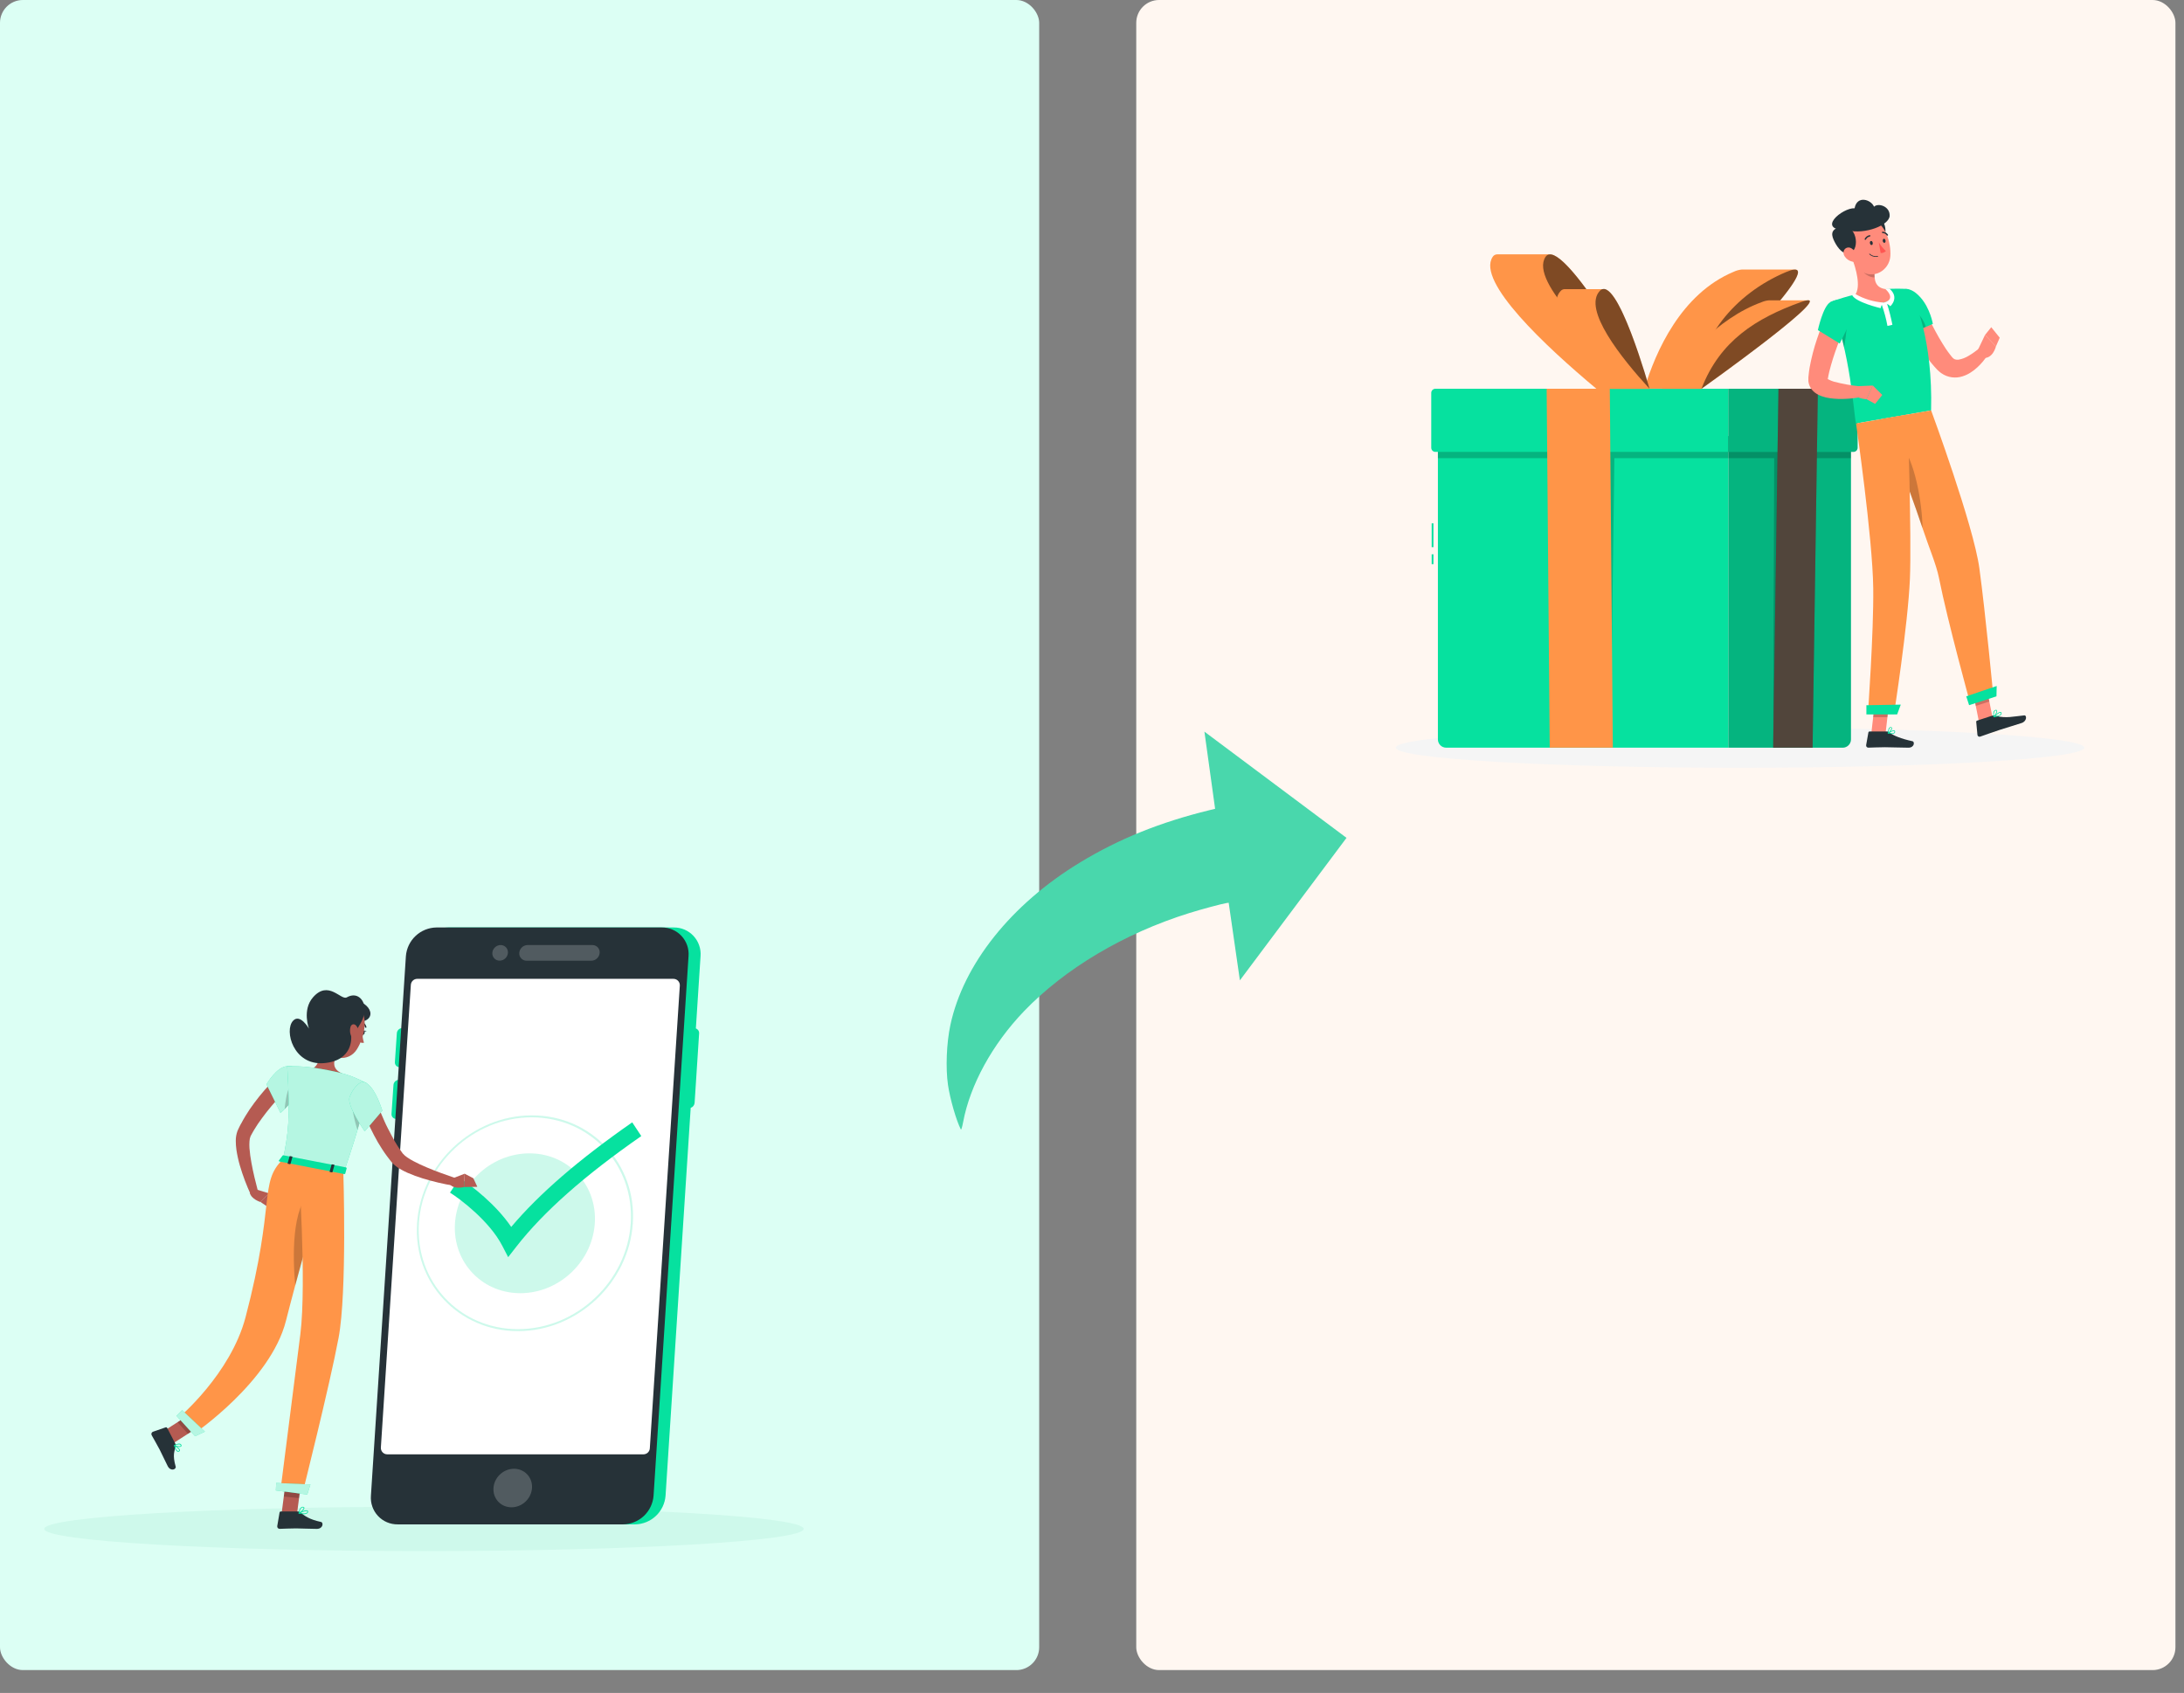 <svg width="765" height="593" viewBox="0 0 765 593" fill="none" xmlns="http://www.w3.org/2000/svg">
<rect x="0" y="0" width="765" height="593" fill="#808080" stroke="none"/>
<rect width="364" height="585" rx="8" fill="#DCFFF4"/>
<path d="M148.5 543.306C221.959 543.306 281.509 539.829 281.509 535.541C281.509 531.252 221.959 527.775 148.5 527.775C75.041 527.775 15.492 531.252 15.492 535.541C15.492 539.829 75.041 543.306 148.5 543.306Z" fill="#CEF9EB"/>
<path d="M235.999 324.877H157.048C154.34 324.921 151.746 325.974 149.772 327.828C147.798 329.683 146.586 332.206 146.373 334.906L134.094 523.94C133.994 525.227 134.163 526.521 134.59 527.74C135.017 528.958 135.694 530.074 136.576 531.017C137.458 531.959 138.526 532.708 139.714 533.215C140.901 533.723 142.181 533.977 143.472 533.963H222.451C225.158 533.92 227.752 532.869 229.726 531.016C231.7 529.162 232.912 526.64 233.125 523.94L241.933 388.071C242.307 387.941 242.636 387.705 242.879 387.392C243.123 387.079 243.271 386.703 243.305 386.308L244.883 361.996C244.911 361.619 244.814 361.242 244.609 360.924C244.403 360.606 244.1 360.363 243.744 360.233L245.384 334.906C245.484 333.618 245.315 332.323 244.887 331.104C244.459 329.885 243.783 328.768 242.9 327.825C242.017 326.882 240.948 326.132 239.76 325.625C238.572 325.117 237.291 324.862 235.999 324.877Z" fill="#06E19F"/>
<path d="M139.98 373.823H141.53C142.01 373.814 142.469 373.628 142.819 373.299C143.169 372.971 143.385 372.524 143.424 372.046L144.11 361.893C144.127 361.665 144.096 361.435 144.02 361.219C143.944 361.003 143.823 360.806 143.667 360.639C143.51 360.471 143.32 360.339 143.11 360.249C142.899 360.159 142.672 360.114 142.443 360.117H140.899C140.419 360.124 139.959 360.31 139.608 360.638C139.258 360.967 139.043 361.415 139.006 361.893L138.32 372.046C138.303 372.274 138.333 372.503 138.409 372.718C138.485 372.934 138.604 373.131 138.76 373.298C138.916 373.465 139.105 373.598 139.315 373.688C139.525 373.779 139.751 373.824 139.98 373.823Z" fill="#06E19F"/>
<path d="M138.807 391.947H140.35C140.832 391.938 141.293 391.751 141.644 391.422C141.995 391.092 142.212 390.644 142.251 390.164L142.937 380.018C142.954 379.789 142.923 379.56 142.847 379.344C142.771 379.128 142.65 378.93 142.494 378.763C142.337 378.596 142.147 378.463 141.936 378.373C141.726 378.283 141.499 378.238 141.27 378.241H139.726C139.245 378.248 138.784 378.434 138.433 378.762C138.081 379.091 137.865 379.538 137.826 380.018L137.14 390.164C137.121 390.393 137.15 390.623 137.225 390.841C137.301 391.058 137.421 391.257 137.578 391.425C137.735 391.593 137.925 391.726 138.137 391.816C138.349 391.906 138.577 391.951 138.807 391.947Z" fill="#06E19F"/>
<path d="M218.252 533.963H139.301C138.01 533.977 136.73 533.723 135.543 533.215C134.356 532.708 133.287 531.959 132.405 531.017C131.523 530.074 130.847 528.958 130.419 527.74C129.992 526.521 129.823 525.227 129.923 523.94L142.175 334.906C142.39 332.206 143.603 329.682 145.578 327.827C147.552 325.973 150.147 324.921 152.856 324.877H231.801C233.092 324.863 234.372 325.119 235.559 325.627C236.747 326.135 237.815 326.884 238.697 327.827C239.579 328.771 240.255 329.887 240.682 331.106C241.11 332.324 241.279 333.619 241.179 334.906L228.927 523.94C228.714 526.639 227.502 529.162 225.528 531.016C223.554 532.869 220.96 533.92 218.252 533.963Z" fill="#263238"/>
<path opacity="0.2" d="M184.143 525.925C186.909 523.247 187.117 518.976 184.608 516.385C182.1 513.793 177.824 513.863 175.058 516.54C172.293 519.218 172.084 523.489 174.593 526.08C177.102 528.672 181.377 528.602 184.143 525.925Z" fill="white"/>
<path d="M225.387 509.425H135.637C135.332 509.424 135.03 509.361 134.749 509.24C134.469 509.118 134.216 508.94 134.007 508.717C133.799 508.494 133.638 508.23 133.534 507.943C133.431 507.655 133.388 507.349 133.408 507.044L143.911 344.929C143.957 344.369 144.212 343.847 144.625 343.465C145.037 343.084 145.578 342.872 146.14 342.871H235.896C236.202 342.871 236.504 342.934 236.785 343.056C237.065 343.177 237.317 343.355 237.526 343.578C237.735 343.801 237.896 344.065 237.999 344.353C238.103 344.64 238.146 344.946 238.126 345.251L227.616 507.332C227.58 507.899 227.329 508.43 226.915 508.819C226.501 509.207 225.955 509.424 225.387 509.425Z" fill="white"/>
<path opacity="0.2" d="M200.345 445.527C210.384 435.809 211.14 420.304 202.033 410.897C192.926 401.489 177.405 401.741 167.365 411.459C157.326 421.178 156.571 436.683 165.678 446.09C174.785 455.498 190.306 455.246 200.345 445.527Z" fill="#06E19F"/>
<path opacity="0.2" d="M181.428 466.268C160.594 466.268 144.741 449.317 146.092 428.483C147.444 407.65 165.485 390.698 186.326 390.698C207.167 390.698 223.013 407.65 221.662 428.483C220.31 449.317 202.241 466.268 181.428 466.268ZM186.23 391.384C165.773 391.384 148.054 408.027 146.73 428.483C145.406 448.94 160.965 465.582 181.421 465.582C201.878 465.582 219.597 448.94 220.928 428.483C222.259 408.027 206.714 391.384 186.23 391.384Z" fill="#06E19F"/>
<path d="M177.998 440.358L175.94 436.386C171.481 427.736 161.212 420.004 157.624 417.754L161.013 412.685C165.259 415.346 173.745 421.939 179.068 429.773C188.912 418.111 202.824 406.099 221.449 393.141L224.625 397.943C204.731 411.786 190.415 424.443 180.893 436.64L177.998 440.358Z" fill="#06E19F"/>
<path opacity="0.2" d="M177.025 335.668C178.144 334.585 178.226 332.855 177.209 331.804C176.192 330.754 174.46 330.78 173.342 331.863C172.223 332.946 172.14 334.676 173.158 335.727C174.175 336.777 175.906 336.751 177.025 335.668Z" fill="white"/>
<path opacity="0.2" d="M184.796 331.03H207.496C207.849 331.026 208.199 331.096 208.523 331.235C208.847 331.374 209.139 331.579 209.379 331.837C209.62 332.096 209.803 332.402 209.918 332.735C210.033 333.069 210.078 333.423 210.048 333.774C209.992 334.512 209.662 335.201 209.125 335.709C208.587 336.216 207.879 336.505 207.139 336.518H184.446C184.094 336.521 183.744 336.451 183.42 336.311C183.096 336.172 182.804 335.967 182.564 335.709C182.323 335.451 182.139 335.146 182.022 334.813C181.906 334.48 181.86 334.126 181.888 333.774C181.944 333.037 182.273 332.347 182.811 331.839C183.349 331.332 184.057 331.043 184.796 331.03Z" fill="white"/>
<path d="M100.302 381.712C99.142 382.899 97.901 384.209 96.755 385.512C95.609 386.816 94.464 388.154 93.387 389.526C92.31 390.898 91.329 392.27 90.313 393.717L89.627 394.794L88.941 395.885C88.715 396.248 88.509 396.619 88.31 396.996L87.761 398.005C87.538 398.581 87.41 399.191 87.384 399.809C87.329 400.604 87.329 401.401 87.384 402.196C87.519 403.911 87.748 405.617 88.07 407.307C88.372 409.035 88.756 410.771 89.161 412.5C89.566 414.228 90.011 415.978 90.464 417.679L87.926 418.633C86.366 415.277 85.059 411.81 84.016 408.26C83.486 406.431 83.08 404.567 82.802 402.683C82.663 401.678 82.592 400.665 82.589 399.651C82.573 398.456 82.775 397.268 83.186 396.145C83.344 395.761 83.426 395.61 83.536 395.377L83.851 394.725C84.057 394.293 84.27 393.861 84.537 393.443L85.223 392.18L85.95 390.952C86.919 389.335 87.975 387.771 89.113 386.267C90.238 384.765 91.404 383.304 92.632 381.89C93.86 380.477 95.102 379.146 96.529 377.774L100.302 381.712Z" fill="#B55B52"/>
<path d="M100.597 373.48C96.879 373.645 93.346 379.819 93.346 379.819L98.257 389.841C98.257 389.841 104.912 384.298 104.994 378.865C105.049 375.305 104.253 373.309 100.597 373.48Z" fill="#06E19F"/>
<path opacity="0.7" d="M100.597 373.48C96.879 373.645 93.346 379.819 93.346 379.819L98.257 389.841C98.257 389.841 104.912 384.298 104.994 378.865C105.049 375.305 104.253 373.309 100.597 373.48Z" fill="white"/>
<path opacity="0.2" d="M101.482 380.683C100.398 382.323 99.876 386.576 99.712 388.469C101.348 386.877 102.736 385.048 103.828 383.043C103.094 381.211 102.195 379.606 101.482 380.683Z" fill="black"/>
<path d="M89.73 416.636L94.251 418.008L91.24 421.054C91.24 421.054 87.981 420.046 87.528 417.83L89.73 416.636Z" fill="#B55B52"/>
<path d="M96.988 421.459L96.227 424.374L91.24 421.027L94.251 417.981L96.988 421.459Z" fill="#B55B52"/>
<path d="M126.733 361.578C126.589 361.983 126.692 362.394 126.96 362.49C127.227 362.586 127.556 362.346 127.694 361.942C127.831 361.537 127.735 361.118 127.467 361.022C127.2 360.926 126.877 361.166 126.733 361.578Z" fill="#263238"/>
<path d="M127.344 361.002L128.421 361.091C128.421 361.091 127.652 361.66 127.344 361.002Z" fill="#263238"/>
<path d="M126.939 362.099C126.979 363.167 127.164 364.223 127.488 365.241C127.226 365.31 126.952 365.321 126.686 365.273C126.419 365.226 126.166 365.121 125.944 364.967L126.939 362.099Z" fill="#B55B52"/>
<path d="M128.064 359.993C128.015 359.986 127.969 359.965 127.933 359.932C127.896 359.899 127.87 359.856 127.858 359.808C127.783 359.498 127.638 359.209 127.435 358.963C127.232 358.717 126.976 358.52 126.685 358.388C126.623 358.365 126.572 358.318 126.544 358.258C126.515 358.197 126.512 358.128 126.534 358.066C126.545 358.034 126.562 358.005 126.584 357.98C126.606 357.956 126.633 357.936 126.663 357.921C126.693 357.907 126.726 357.9 126.759 357.898C126.793 357.897 126.826 357.903 126.857 357.915C127.23 358.077 127.56 358.325 127.82 358.638C128.08 358.952 128.262 359.322 128.352 359.719C128.36 359.751 128.362 359.785 128.357 359.818C128.352 359.851 128.341 359.883 128.324 359.912C128.307 359.94 128.284 359.965 128.257 359.985C128.23 360.005 128.199 360.02 128.167 360.028L128.064 359.993Z" fill="#263238"/>
<path d="M112.643 363.3C112.739 366.545 112.409 372.382 109.899 374.036C109.899 374.036 110.235 377.37 116.073 378.502C122.487 379.743 119.66 375.929 119.66 375.929C116.299 374.42 116.814 371.854 117.822 369.549L112.643 363.3Z" fill="#B55B52"/>
<path d="M131.707 385.506C132.283 387.077 132.941 388.778 133.641 390.39C134.341 392.002 135.013 393.635 135.829 395.192C136.646 396.749 137.442 398.313 138.306 399.829C138.752 400.577 139.198 401.325 139.678 402.038C139.911 402.409 140.151 402.765 140.405 403.102L140.776 403.623L140.961 403.89L141.057 404.021L141.119 404.089C141.565 404.597 142.077 405.042 142.641 405.413C143.321 405.878 144.027 406.304 144.754 406.689C146.257 407.499 147.869 408.233 149.508 408.926C151.148 409.619 152.822 410.298 154.516 410.894C156.211 411.491 157.946 412.122 159.613 412.706L158.975 415.347C155.299 414.732 151.667 413.877 148.102 412.788C146.277 412.231 144.486 411.569 142.738 410.805C141.821 410.398 140.928 409.94 140.062 409.433C139.058 408.861 138.149 408.137 137.366 407.286L137.201 407.101L137.085 406.957L136.858 406.676L136.406 406.099C136.097 405.722 135.802 405.338 135.528 404.947C134.945 404.172 134.409 403.376 133.881 402.573C132.84 400.981 131.881 399.337 131.007 397.648C130.136 395.967 129.312 394.273 128.558 392.544C127.803 390.815 127.124 389.114 126.5 387.221L131.707 385.506Z" fill="#B55B52"/>
<path d="M158.708 412.692L162.755 411.128L162.556 415.799C162.556 415.799 159.277 416.671 157.754 415.017L158.708 412.692Z" fill="#B55B52"/>
<path d="M165.808 412.733L167.193 415.717L162.556 415.799L162.755 411.128L165.808 412.733Z" fill="#B55B52"/>
<path d="M98.683 529.813L104.04 530.211L105.632 517.911L100.274 517.513L98.683 529.813Z" fill="#B55B52"/>
<path d="M56.247 501.988L59.745 506.146L70.131 499.471L66.633 495.314L56.247 501.988Z" fill="#B55B52"/>
<path d="M61.378 505.61L58.559 500.191C58.514 500.097 58.436 500.023 58.34 499.982C58.243 499.942 58.136 499.938 58.037 499.972L53.557 501.522C53.445 501.567 53.344 501.636 53.26 501.723C53.176 501.81 53.111 501.914 53.07 502.028C53.029 502.143 53.013 502.264 53.023 502.385C53.032 502.506 53.067 502.623 53.125 502.729C54.141 504.602 54.724 505.473 55.959 507.84C56.727 509.301 57.694 511.524 58.744 513.547C59.793 515.571 61.796 514.673 61.536 513.733C60.356 509.541 61.138 508.382 61.536 506.564C61.592 506.237 61.537 505.901 61.378 505.61Z" fill="#263238"/>
<path d="M104.376 529.449H98.353C98.25 529.448 98.149 529.484 98.07 529.55C97.99 529.617 97.938 529.71 97.921 529.813L97.112 534.573C97.095 534.692 97.104 534.813 97.138 534.928C97.172 535.043 97.231 535.149 97.309 535.24C97.388 535.33 97.485 535.402 97.594 535.452C97.703 535.502 97.822 535.527 97.942 535.527C100.048 535.493 101.056 535.369 103.704 535.369C105.337 535.369 108.698 535.541 110.948 535.541C113.198 535.541 113.377 533.318 112.444 533.112C108.266 532.214 106.647 530.965 105.261 529.778C105.017 529.564 104.702 529.446 104.376 529.449Z" fill="#263238"/>
<path opacity="0.2" d="M105.632 517.911L104.747 524.75L99.41 524.215L100.274 517.52L105.632 517.911Z" fill="black"/>
<path opacity="0.2" d="M66.633 495.314L70.131 499.471L65.83 502.235L62.201 498.161L66.633 495.314Z" fill="black"/>
<path d="M99.108 406.099L120.593 410.263C130.746 380.374 128.318 379.393 128.318 379.393C126.739 378.541 125.111 377.785 123.44 377.13L123.145 377.02C121.773 376.519 121.485 376.444 119.647 375.909C116.477 375.161 113.534 374.537 109.892 374.022L109.206 373.926C108.52 373.844 107.889 373.775 107.258 373.713C106.832 373.665 106.407 373.638 106.002 373.61L104.63 373.535C102.284 373.418 100.603 373.453 100.603 373.453C101.783 392.119 100.885 397.49 99.108 406.099Z" fill="#06E19F"/>
<path opacity="0.7" d="M99.108 406.099L120.593 410.263C130.746 380.374 128.318 379.393 128.318 379.393C126.739 378.541 125.111 377.785 123.44 377.13L123.145 377.02C121.773 376.519 121.485 376.444 119.647 375.909C116.477 375.161 113.534 374.537 109.892 374.022L109.206 373.926C108.52 373.844 107.889 373.775 107.258 373.713C106.832 373.665 106.407 373.638 106.002 373.61L104.63 373.535C102.284 373.418 100.603 373.453 100.603 373.453C101.783 392.119 100.885 397.49 99.108 406.099Z" fill="white"/>
<path opacity="0.2" d="M125.231 386.37L123.289 386.054C123.289 388.613 124.264 393.004 125.21 395.796C126.013 393.052 126.637 390.795 127.11 388.894L125.231 386.37Z" fill="black"/>
<path d="M127.57 379.03C130.746 380.045 133.058 386.329 133.922 389.039L127.748 396.29C127.748 396.29 121.424 387.2 122.432 384.381C123.42 381.445 126.033 378.529 127.57 379.03Z" fill="#06E19F"/>
<path opacity="0.7" d="M127.57 379.03C130.746 380.045 133.058 386.329 133.922 389.039L127.748 396.29C127.748 396.29 121.424 387.2 122.432 384.381C123.42 381.445 126.033 378.529 127.57 379.03Z" fill="white"/>
<path d="M129.628 355.829C128.99 357.702 126.198 358.45 123.42 357.51C120.641 356.57 118.885 354.272 119.523 352.399C120.161 350.527 122.953 349.779 125.697 350.725C128.441 351.672 130.259 353.957 129.628 355.829Z" fill="#263238"/>
<path d="M113.514 355.315C112.087 360.419 111.374 362.545 113.006 366.058C115.462 371.347 122.034 372.177 124.956 367.642C127.584 363.567 129.477 355.905 125.279 352.07C124.393 351.214 123.299 350.603 122.105 350.299C120.911 349.995 119.658 350.007 118.47 350.334C117.282 350.662 116.201 351.294 115.331 352.167C114.462 353.04 113.836 354.125 113.514 355.315Z" fill="#B55B52"/>
<path d="M121.485 349.353C119.427 350.533 115.057 343.145 109.631 349.353C105.748 353.806 108.225 360.329 108.225 360.329C108.225 360.329 105.131 354.889 102.661 357.544C99.437 360.974 102.771 373.247 113.404 372.403C124.037 371.559 123.008 362.929 123.008 362.929C123.008 362.929 127.989 357.867 127.742 353.325C127.556 349.923 124.915 347.412 121.485 349.353Z" fill="#263238"/>
<path d="M122.775 359.698C122.51 360.648 122.543 361.656 122.871 362.586C123.31 363.897 124.318 363.903 124.854 362.998C125.389 362.092 125.684 360.521 124.922 359.465C124.161 358.409 123.118 358.649 122.775 359.698Z" fill="#B55B52"/>
<path d="M114.886 409.152C114.886 409.152 112.595 417.096 109.652 427.578C107.697 434.561 105.447 442.67 103.395 450.305C102.222 454.675 101.118 458.887 100.164 462.653C94.772 483.953 67.881 502.263 67.881 502.263L62.674 496.535C62.674 496.535 80.744 481.319 85.998 461.446C96.611 421.102 90.643 414.297 99.101 406.099L114.886 409.152Z" fill="#FF9548"/>
<path opacity="0.2" d="M112.567 416.273C111.771 419.353 110.77 423.243 109.665 427.592C107.71 434.575 105.46 442.684 103.409 450.319C102.531 440.578 102.037 422.666 109.206 417.096C110.619 416.012 111.737 415.786 112.567 416.273Z" fill="black"/>
<path d="M68.327 503.086L61.824 495.931L63.793 493.955L71.771 501.474L68.327 503.086Z" fill="#06E19F"/>
<path opacity="0.7" d="M68.327 503.086L61.824 495.931L63.793 493.955L71.771 501.474L68.327 503.086Z" fill="white"/>
<path d="M62.359 508.519C62.294 508.518 62.229 508.506 62.167 508.485C61.529 508.252 61.124 507.031 60.939 506.324C60.933 506.3 60.934 506.275 60.943 506.251C60.951 506.228 60.967 506.208 60.987 506.194C61.007 506.179 61.031 506.171 61.056 506.171C61.08 506.171 61.104 506.179 61.124 506.194C61.316 506.303 63.004 507.291 63.038 507.984C63.044 508.06 63.029 508.135 62.995 508.203C62.961 508.27 62.91 508.328 62.846 508.368C62.706 508.473 62.534 508.526 62.359 508.519ZM61.268 506.564C61.549 507.49 61.906 508.114 62.256 508.238C62.331 508.261 62.41 508.265 62.487 508.25C62.564 508.234 62.635 508.199 62.695 508.149C62.784 508.087 62.791 508.025 62.784 507.984C62.75 507.627 61.934 506.983 61.268 506.564Z" fill="#06E19F"/>
<path d="M120.251 410.263C120.251 410.263 121.623 452.672 118.59 468.649C115.476 485.298 105.968 523.028 105.968 523.028L98.244 522.033C98.244 522.033 103.128 483.851 105.207 467.346C107.463 449.345 104.521 407.19 104.521 407.19L120.251 410.263Z" fill="#FF9548"/>
<path d="M107.628 523.501L96.618 522.081L96.748 519.461L108.733 519.982L107.628 523.501Z" fill="#06E19F"/>
<path opacity="0.7" d="M107.628 523.501L96.618 522.081L96.748 519.461L108.733 519.982L107.628 523.501Z" fill="white"/>
<path d="M62.62 506.859C62.05 506.832 61.494 506.675 60.994 506.4C60.975 506.388 60.959 506.372 60.949 506.353C60.938 506.333 60.932 506.312 60.932 506.29C60.935 506.268 60.943 506.246 60.955 506.228C60.966 506.209 60.982 506.192 61.001 506.18C61.062 506.18 62.373 505.46 63.127 505.741C63.222 505.775 63.308 505.83 63.379 505.901C63.45 505.972 63.505 506.058 63.539 506.153C63.584 506.244 63.597 506.348 63.576 506.447C63.555 506.547 63.501 506.636 63.422 506.701C63.178 506.839 62.897 506.894 62.62 506.859ZM61.337 506.303C61.934 506.578 62.976 506.729 63.264 506.502C63.312 506.461 63.36 506.4 63.264 506.242C63.244 506.181 63.21 506.126 63.165 506.081C63.12 506.035 63.065 506.001 63.004 505.981C62.428 505.916 61.847 506.029 61.337 506.303Z" fill="#06E19F"/>
<path d="M106.366 530.382C105.801 530.37 105.238 530.306 104.685 530.19C104.659 530.187 104.634 530.175 104.616 530.157C104.597 530.138 104.585 530.113 104.582 530.087C104.578 530.061 104.583 530.034 104.595 530.011C104.607 529.987 104.627 529.968 104.651 529.957C104.898 529.826 107.066 528.736 107.71 529.099C107.772 529.133 107.823 529.183 107.86 529.243C107.896 529.303 107.915 529.372 107.916 529.442C107.93 529.557 107.914 529.672 107.871 529.779C107.828 529.886 107.758 529.98 107.669 530.053C107.284 530.305 106.825 530.421 106.366 530.382ZM105.111 530.012C106.29 530.211 107.169 530.156 107.505 529.868C107.562 529.817 107.607 529.753 107.634 529.681C107.662 529.61 107.671 529.532 107.662 529.456C107.664 529.428 107.658 529.401 107.645 529.376C107.632 529.352 107.611 529.332 107.587 529.319C107.237 529.127 106.002 529.586 105.111 530.012Z" fill="#06E19F"/>
<path d="M104.713 530.197C104.688 530.204 104.662 530.204 104.637 530.197C104.619 530.184 104.604 530.166 104.594 530.146C104.585 530.125 104.58 530.103 104.582 530.08C104.582 529.984 104.85 527.666 106.146 527.803C106.489 527.837 106.592 528.009 106.613 528.153C106.709 528.756 105.412 529.922 104.761 530.211L104.713 530.197ZM106.043 528.022C105.275 528.022 104.966 529.291 104.87 529.84C105.556 529.442 106.421 528.53 106.366 528.166C106.366 528.166 106.366 528.05 106.119 528.029L106.043 528.022Z" fill="#06E19F"/>
<path d="M98.971 404.789L97.688 406.511C97.592 406.648 97.743 406.833 97.99 406.881L120.525 411.244C120.717 411.244 120.895 411.244 120.923 411.1L121.437 409.221C121.437 409.097 121.321 408.946 121.108 408.905L99.348 404.693C99.282 404.675 99.213 404.675 99.147 404.692C99.081 404.709 99.02 404.742 98.971 404.789Z" fill="#06E19F"/>
<path d="M101.495 407.78L100.912 407.663C100.796 407.663 100.72 407.567 100.741 407.499L101.427 405.063C101.427 404.995 101.564 404.954 101.674 404.974L102.257 405.091C102.373 405.091 102.456 405.187 102.435 405.256L101.749 407.691C101.722 407.78 101.612 407.78 101.495 407.78Z" fill="#263238"/>
<path d="M116.21 410.654L115.627 410.545C115.51 410.545 115.435 410.442 115.455 410.373L116.141 407.945C116.141 407.869 116.272 407.828 116.388 407.855L116.971 407.965C117.081 407.965 117.163 408.068 117.143 408.137L116.457 410.565C116.436 410.641 116.326 410.682 116.21 410.654Z" fill="#263238"/>
<rect x="398" width="364" height="585" rx="8" fill="#FFF7F1"/>
<path d="M609.5 268.942C676.105 268.942 730.1 265.79 730.1 261.901C730.1 258.013 676.105 254.86 609.5 254.86C542.895 254.86 488.9 258.013 488.9 261.901C488.9 265.79 542.895 268.942 609.5 268.942Z" fill="#F5F5F5"/>
<path d="M502.099 183.312H501.477V191.671H502.099V183.312Z" fill="#06E19F"/>
<path d="M502.099 194.159H501.477V197.618H502.099V194.159Z" fill="#06E19F"/>
<path d="M503.654 152.759H605.37V261.901H506.565C505.795 261.901 505.056 261.595 504.511 261.05C503.967 260.506 503.661 259.767 503.661 258.996V152.759H503.654Z" fill="#06E19F"/>
<path opacity="0.2" d="M605.37 152.759H503.654V160.496H562.178L564.119 261.901L565.475 160.496H605.37V152.759Z" fill="black"/>
<path d="M502.777 136.17H605.37V158.288H502.777C502.393 158.288 502.024 158.136 501.752 157.864C501.481 157.592 501.328 157.224 501.328 156.839V137.626C501.327 137.435 501.364 137.246 501.437 137.069C501.509 136.893 501.616 136.732 501.75 136.597C501.885 136.462 502.045 136.354 502.221 136.281C502.397 136.208 502.586 136.17 502.777 136.17Z" fill="#06E19F"/>
<path d="M542.822 261.901L541.758 136.17H563.876L564.934 261.901H542.822Z" fill="#FF9548"/>
<path d="M645.458 261.901H605.395V152.759H648.344V258.996C648.344 259.764 648.041 260.5 647.5 261.044C646.959 261.588 646.225 261.896 645.458 261.901Z" fill="#06E19F"/>
<path opacity="0.2" d="M645.458 261.901H605.395V152.759H648.344V258.996C648.344 259.764 648.041 260.5 647.5 261.044C646.959 261.588 646.225 261.896 645.458 261.901Z" fill="black"/>
<path opacity="0.2" d="M605.37 152.759H648.338V160.496H624.36L621.1 261.901L621.455 160.496H605.37V152.759Z" fill="black"/>
<path d="M649.221 158.288H605.37V136.17H649.221C649.411 136.17 649.6 136.208 649.776 136.28C649.951 136.353 650.111 136.46 650.246 136.594C650.38 136.729 650.487 136.889 650.56 137.065C650.633 137.241 650.67 137.429 650.67 137.619V156.833C650.671 157.024 650.634 157.213 650.562 157.389C650.489 157.566 650.383 157.726 650.248 157.862C650.113 157.997 649.953 158.104 649.777 158.177C649.601 158.251 649.412 158.288 649.221 158.288Z" fill="#06E19F"/>
<path opacity="0.2" d="M649.221 158.288H605.37V136.17H649.221C649.411 136.17 649.6 136.208 649.776 136.28C649.951 136.353 650.111 136.46 650.246 136.594C650.38 136.729 650.487 136.889 650.56 137.065C650.633 137.241 650.67 137.429 650.67 137.619V156.833C650.671 157.024 650.634 157.213 650.562 157.389C650.489 157.566 650.383 157.726 650.248 157.862C650.113 157.997 649.953 158.104 649.777 158.177C649.601 158.251 649.412 158.288 649.221 158.288Z" fill="black"/>
<path d="M621.1 261.901L622.954 136.17H636.756L634.903 261.901H621.1Z" fill="#263238"/>
<path opacity="0.2" d="M621.1 261.901L622.954 136.17H636.756L634.903 261.901H621.1Z" fill="#FF9548"/>
<path d="M628.303 94.434V94.403H610.209C609.168 94.49 608.151 94.768 607.211 95.224C588.862 102.912 579.943 123.058 575.999 136.145H594.51C594.51 136.145 638.317 93.19 628.303 94.434Z" fill="#FF9548"/>
<path opacity="0.5" d="M594.51 136.17C594.51 119.171 607.373 102.937 625.722 95.249C644.071 87.561 594.51 136.17 594.51 136.17Z" fill="black"/>
<path d="M633.03 105.201H619.601C618.744 105.274 617.904 105.484 617.113 105.823C601.29 111.533 588.893 126.492 582.207 136.207H595.953C595.953 136.207 640.824 104.268 633.03 105.201Z" fill="#FF9548"/>
<path opacity="0.5" d="M595.978 136.17C602.453 119.376 615.061 111.495 630.884 105.785C646.708 100.075 595.978 136.17 595.978 136.17Z" fill="black"/>
<path d="M542.604 89.128V89.091H524.466C524.134 89.085 523.806 89.167 523.516 89.33C523.226 89.493 522.985 89.73 522.818 90.018C517.158 98.682 541.478 121.404 559.162 136.164H577.672C577.672 136.164 550.553 87.716 542.604 89.128Z" fill="#FF9548"/>
<path opacity="0.5" d="M577.672 136.17C560.014 121.41 535.669 98.688 541.329 90.024C546.989 81.359 577.672 136.17 577.672 136.17Z" fill="black"/>
<path d="M561.513 101.276H548.053C547.781 101.283 547.514 101.347 547.27 101.465C547.025 101.583 546.809 101.752 546.634 101.96C540.638 108.398 553.999 125.273 564.05 136.226H577.778C577.778 136.226 567.702 100.194 561.513 101.276Z" fill="#FF9548"/>
<path opacity="0.5" d="M577.778 136.17C567.726 125.21 554.36 108.342 560.362 101.904C566.364 95.466 577.778 136.17 577.778 136.17Z" fill="black"/>
<path d="M693.171 252.789L697.923 251.253L695.635 239.845L690.882 241.375L693.171 252.789Z" fill="#FF8B7B"/>
<path d="M655.484 256.801H660.473L661.804 245.238H656.809L655.484 256.801Z" fill="#FF8B7B"/>
<path d="M660.952 256.222H654.862C654.765 256.222 654.67 256.257 654.595 256.319C654.52 256.382 654.469 256.468 654.452 256.565L653.662 261.006C653.645 261.116 653.652 261.228 653.682 261.335C653.713 261.442 653.767 261.541 653.84 261.625C653.912 261.709 654.003 261.776 654.104 261.822C654.206 261.867 654.316 261.89 654.427 261.889C656.386 261.858 657.811 261.74 660.28 261.74C661.798 261.74 666.376 261.901 668.472 261.901C670.568 261.901 670.755 259.83 669.89 259.637C666.009 258.798 663.048 257.641 661.804 256.527C661.568 256.322 661.264 256.213 660.952 256.222Z" fill="#263238"/>
<path d="M697.712 250.718L692.518 252.422C692.424 252.453 692.344 252.514 692.29 252.597C692.235 252.679 692.211 252.778 692.22 252.876L692.643 257.404C692.653 257.514 692.688 257.619 692.745 257.713C692.801 257.807 692.879 257.887 692.971 257.947C693.063 258.007 693.168 258.045 693.277 258.059C693.386 258.073 693.496 258.062 693.601 258.026C695.467 257.404 698.135 256.409 700.486 255.65C703.235 254.761 704.871 254.313 708.093 253.268C710.046 252.646 709.959 250.494 709.076 250.581C705.095 250.967 702.856 251.694 698.975 250.749C698.565 250.618 698.127 250.607 697.712 250.718Z" fill="#263238"/>
<path d="M672.683 105.307C673.305 106.706 674.001 108.218 674.698 109.661C675.395 111.104 676.104 112.565 676.85 113.984C677.597 115.402 678.331 116.826 679.127 118.188C679.923 119.55 680.732 120.894 681.584 122.182C682.019 122.804 682.442 123.426 682.902 124.01L683.58 124.875C683.705 125.046 683.845 125.206 683.997 125.354C684.215 125.583 684.48 125.761 684.775 125.876C685.175 126.007 685.601 126.045 686.019 125.988C687.292 125.761 688.51 125.292 689.607 124.607C690.229 124.247 690.851 123.83 691.473 123.394C692.095 122.959 692.717 122.455 693.29 122.026L696.176 124.408C695.683 125.188 695.139 125.934 694.546 126.641C693.957 127.354 693.319 128.026 692.637 128.65C691.926 129.316 691.155 129.916 690.335 130.442C689.433 131.034 688.454 131.499 687.424 131.823C686.221 132.211 684.946 132.328 683.692 132.165C682.347 131.986 681.067 131.482 679.96 130.697C679.453 130.335 678.978 129.929 678.542 129.484L677.603 128.451C676.981 127.767 676.427 127.058 675.849 126.355C673.748 123.56 671.856 120.614 670.189 117.541C669.361 116.03 668.571 114.512 667.837 112.963C667.103 111.415 666.388 109.897 665.716 108.236L672.683 105.307Z" fill="#FF8B7B"/>
<path d="M663.546 105.754C662.656 110.438 668.478 117.137 668.478 117.137L677.031 113.455C677.031 113.455 676.141 108.087 672.726 104.212C668.54 99.466 664.522 100.654 663.546 105.754Z" fill="#06E19F"/>
<path opacity="0.2" d="M668.167 107.409C665.835 106.576 664.112 106.849 663.49 107.409C663.913 111.863 668.466 117.112 668.466 117.112L674.524 114.506C674.076 112.435 671.818 108.74 668.167 107.409Z" fill="black"/>
<path d="M692.568 123.077L695.299 117.324L699.13 121.329C699.13 121.329 698.042 125.92 694.453 125.335L692.568 123.077Z" fill="#FF8B7B"/>
<path d="M697.488 114.618L700.455 118.294L699.13 121.329L695.299 117.324L697.488 114.618Z" fill="#FF8B7B"/>
<path opacity="0.2" d="M695.635 239.845L696.816 245.729L692.058 247.259L690.882 241.382L695.635 239.845Z" fill="black"/>
<path opacity="0.2" d="M656.809 245.244H661.804L661.12 251.203H656.119L656.809 245.244Z" fill="black"/>
<path d="M641.141 105.823C648.338 124.178 649.227 144.318 650.098 148.324L676.415 143.759C677.037 118.953 670.817 105.244 669.15 102.029C669.03 101.798 668.852 101.603 668.634 101.462C668.416 101.322 668.165 101.24 667.906 101.226C667.172 101.176 666.04 101.12 664.646 101.114C663.913 101.114 663.123 101.114 662.302 101.158C661.848 101.158 661.387 101.208 660.927 101.239C657.161 101.673 653.423 102.323 649.731 103.186C649.034 103.341 648.325 103.515 647.641 103.696C646.957 103.876 646.397 104.05 645.775 104.23C643.175 105.008 641.141 105.823 641.141 105.823Z" fill="#06E19F"/>
<path opacity="0.2" d="M643.71 113.206C644.581 116.08 645.327 118.941 645.955 121.715C646.783 116.695 647.15 111.539 647.15 111.539L643.71 113.206Z" fill="black"/>
<path d="M648.742 90.472C650.067 93.949 651.92 100.424 649.818 103.26C652.107 104.865 655.055 106.669 659.353 106.078C663.651 105.487 662.401 102.676 661.002 101.32C656.822 101.058 656.411 98.06 656.648 95.143L648.742 90.472Z" fill="#FF8B7B"/>
<path d="M662.152 107.266C662.152 107.266 665.48 104.255 661.835 101.114C661.359 101.084 660.882 101.134 660.423 101.264C660.423 101.264 664.51 104.759 659.857 105.991C656.31 105.77 652.864 104.724 649.793 102.937C649.422 103.019 649.067 103.162 648.742 103.36C650.023 105.929 658.731 107.944 658.731 107.944C658.813 107.538 658.953 107.146 659.148 106.781C660.004 109.183 660.665 111.65 661.126 114.158C661.713 114.07 662.293 113.939 662.861 113.766C662.378 111.29 661.755 108.844 660.995 106.439C661.423 106.65 661.814 106.929 662.152 107.266Z" fill="white"/>
<path opacity="0.2" d="M651.951 92.382L656.616 95.143C656.561 95.824 656.561 96.509 656.616 97.19C655.049 97.233 652.648 95.915 652.207 94.335C652.007 93.704 651.92 93.043 651.951 92.382Z" fill="black"/>
<path d="M658.06 85.571C661.717 84.177 661.337 74.823 655.708 76.203C651.902 77.136 652.294 78.287 652.99 80.731C653.687 83.176 655.746 86.454 658.06 85.571Z" fill="#263238"/>
<path d="M647.374 85.135C648.518 89.956 648.941 92.835 651.84 94.907C656.194 98.017 661.792 94.751 662.14 89.688C662.426 85.129 660.504 78.007 655.397 76.9C654.273 76.649 653.103 76.69 651.998 77.018C650.894 77.347 649.892 77.953 649.088 78.778C648.283 79.604 647.704 80.621 647.404 81.734C647.104 82.847 647.093 84.017 647.374 85.135Z" fill="#FF8B7B"/>
<path d="M648.064 88.631C651.721 87.237 650.316 78.057 644.687 79.456C640.88 80.389 641.539 82.566 642.609 84.706C643.76 86.97 645.769 89.514 648.064 88.631Z" fill="#263238"/>
<path d="M656.424 72.409C655.472 69.977 650.515 68.223 649.613 72.95C645.445 72.67 635.518 80.738 647.305 80.707C653.133 82.174 661.767 78.965 661.897 75.588C662.028 72.21 657.854 70.991 656.424 72.409Z" fill="#263238"/>
<path d="M646.136 89.794C646.764 90.749 647.742 91.42 648.86 91.66C650.316 91.946 650.875 90.571 650.328 89.215C649.837 87.971 648.462 86.385 647.094 86.727C645.725 87.07 645.352 88.612 646.136 89.794Z" fill="#FF8B7B"/>
<path d="M698.241 244.056L690.192 246.65C690.192 246.65 682.187 217.646 679.164 202.389C678.237 197.742 675.675 191.815 673.404 184.973C670.537 176.37 667.091 167.109 664.311 159.862C661.375 152.23 659.21 146.751 659.21 146.751L676.421 143.759C676.421 143.759 691.256 183.946 693.321 199.042C695.467 214.741 698.241 244.056 698.241 244.056Z" fill="#FF9548"/>
<path opacity="0.2" d="M673.398 184.972C670.531 176.37 667.085 167.109 664.304 159.862L665.71 155.782C670.556 160.472 673.348 176.252 673.398 184.972Z" fill="black"/>
<path d="M668.217 145.183C668.217 145.183 669.616 188.176 668.994 202.787C668.31 218.797 663.427 250.059 663.427 250.059H654.284C654.284 250.059 656.324 221.714 656.15 206.096C655.932 188.306 650.129 148.337 650.129 148.337L668.217 145.183Z" fill="#FF9548"/>
<path d="M664.522 250.245H653.749V247.029L665.791 246.818L664.522 250.245Z" fill="#06E19F"/>
<path d="M699.311 243.919L689.726 247.011L688.724 243.913L699.391 240.293L699.311 243.919Z" fill="#06E19F"/>
<path d="M654.999 85.21C655.068 85.608 655.335 85.894 655.621 85.832C655.907 85.77 656.032 85.428 655.963 85.029C655.895 84.631 655.628 84.352 655.341 84.407C655.055 84.463 654.906 84.818 654.999 85.21Z" fill="#263238"/>
<path d="M659.484 84.432C659.552 84.83 659.82 85.116 660.106 85.054C660.392 84.992 660.517 84.65 660.448 84.252C660.38 83.854 660.112 83.568 659.857 83.63C659.602 83.692 659.416 84.034 659.484 84.432Z" fill="#263238"/>
<path d="M658.091 84.88C658.774 86.011 659.612 87.04 660.579 87.94C660.341 88.181 660.054 88.368 659.737 88.487C659.42 88.606 659.081 88.655 658.744 88.631L658.091 84.88Z" fill="#FF5652"/>
<path d="M657.257 89.981C656.802 90.007 656.346 89.939 655.918 89.782C655.49 89.625 655.099 89.381 654.769 89.066C654.758 89.055 654.749 89.042 654.743 89.028C654.737 89.013 654.734 88.998 654.734 88.982C654.734 88.967 654.737 88.951 654.743 88.937C654.749 88.922 654.758 88.909 654.769 88.898C654.792 88.877 654.822 88.866 654.853 88.866C654.884 88.866 654.914 88.877 654.937 88.898C655.305 89.238 655.748 89.486 656.23 89.622C656.712 89.758 657.22 89.779 657.711 89.682C657.742 89.678 657.774 89.686 657.799 89.705C657.825 89.723 657.842 89.751 657.848 89.782C657.854 89.812 657.847 89.844 657.829 89.869C657.812 89.895 657.785 89.912 657.755 89.918C657.59 89.949 657.424 89.97 657.257 89.981Z" fill="#263238"/>
<path d="M653.363 84.003C653.327 84.012 653.288 84.012 653.252 84.003C653.197 83.974 653.155 83.925 653.135 83.866C653.116 83.807 653.119 83.742 653.146 83.686C653.311 83.34 653.557 83.04 653.864 82.81C654.17 82.58 654.528 82.428 654.906 82.367C654.969 82.361 655.031 82.379 655.08 82.419C655.129 82.459 655.161 82.516 655.167 82.579C655.174 82.641 655.155 82.704 655.116 82.753C655.076 82.802 655.018 82.833 654.956 82.84C654.664 82.892 654.389 83.013 654.153 83.192C653.917 83.372 653.728 83.605 653.6 83.873C653.579 83.916 653.545 83.953 653.503 83.976C653.46 84 653.412 84.009 653.363 84.003Z" fill="#263238"/>
<path d="M661.126 82.554C661.087 82.556 661.048 82.549 661.012 82.533C660.976 82.516 660.945 82.492 660.921 82.461C660.756 82.214 660.534 82.01 660.274 81.866C660.015 81.722 659.725 81.643 659.428 81.633C659.365 81.635 659.303 81.612 659.257 81.569C659.21 81.526 659.182 81.466 659.179 81.403C659.177 81.342 659.2 81.282 659.242 81.236C659.284 81.191 659.342 81.164 659.403 81.161C659.779 81.166 660.148 81.261 660.479 81.439C660.81 81.616 661.094 81.871 661.306 82.181C661.343 82.231 661.359 82.294 661.35 82.356C661.34 82.418 661.307 82.473 661.257 82.51C661.219 82.539 661.173 82.554 661.126 82.554Z" fill="#263238"/>
<path d="M662.637 257.099C662.195 257.087 661.755 257.026 661.325 256.919C661.301 256.913 661.28 256.901 661.264 256.883C661.247 256.865 661.236 256.843 661.232 256.819C661.227 256.797 661.229 256.774 661.238 256.753C661.247 256.731 661.262 256.714 661.281 256.701C661.456 256.589 663.029 255.6 663.589 255.88C663.652 255.912 663.706 255.959 663.744 256.018C663.782 256.077 663.804 256.146 663.807 256.216C663.826 256.33 663.816 256.446 663.778 256.555C663.74 256.664 663.675 256.761 663.589 256.838C663.311 257.031 662.975 257.123 662.637 257.099ZM661.661 256.751C662.513 256.919 663.166 256.888 663.427 256.658C663.487 256.607 663.532 256.54 663.557 256.466C663.582 256.392 663.587 256.312 663.57 256.235C663.572 256.206 663.566 256.177 663.551 256.151C663.537 256.126 663.516 256.105 663.49 256.092C663.197 255.942 662.302 256.372 661.661 256.776V256.751Z" fill="#06E19F"/>
<path d="M661.35 256.919C661.33 256.925 661.308 256.925 661.288 256.919C661.269 256.909 661.254 256.893 661.244 256.874C661.235 256.856 661.23 256.835 661.232 256.813C661.232 256.751 661.294 255.308 661.854 254.835C661.921 254.776 662 254.732 662.086 254.706C662.172 254.681 662.263 254.674 662.351 254.686C662.441 254.685 662.528 254.715 662.598 254.771C662.668 254.826 662.717 254.904 662.737 254.991C662.868 255.551 661.916 256.645 661.406 256.925L661.35 256.919ZM662.277 254.898C662.227 254.897 662.178 254.906 662.132 254.924C662.087 254.942 662.045 254.969 662.009 255.003C661.675 255.456 661.492 256.002 661.487 256.565C661.984 256.173 662.588 255.321 662.507 255.022C662.507 254.991 662.507 254.916 662.333 254.898H662.277Z" fill="#06E19F"/>
<path d="M698.39 251.221C698.368 251.222 698.346 251.216 698.327 251.204C698.308 251.191 698.293 251.174 698.284 251.153C698.271 251.134 698.263 251.111 698.263 251.088C698.263 251.064 698.271 251.041 698.284 251.022C698.465 250.836 700.063 249.256 700.772 249.387C700.836 249.4 700.896 249.43 700.946 249.472C700.996 249.514 701.034 249.568 701.058 249.629C701.103 249.728 701.123 249.836 701.116 249.945C701.11 250.053 701.077 250.158 701.021 250.251C700.648 250.873 699.224 251.134 698.415 251.228L698.39 251.221ZM700.673 249.617C700.275 249.617 699.367 250.338 698.732 250.942C699.833 250.774 700.598 250.475 700.81 250.127C700.843 250.064 700.861 249.993 700.861 249.921C700.861 249.85 700.843 249.779 700.81 249.716C700.804 249.692 700.79 249.67 700.771 249.653C700.752 249.636 700.729 249.626 700.704 249.623L700.673 249.617Z" fill="#06E19F"/>
<path d="M698.39 251.222H698.359C698.338 251.217 698.32 251.206 698.305 251.191C698.291 251.175 698.281 251.156 698.278 251.135C698.278 251.079 697.98 249.76 698.421 249.07C698.484 248.968 698.566 248.881 698.663 248.812C698.761 248.744 698.871 248.696 698.987 248.671C699.304 248.603 699.447 248.734 699.503 248.852C699.765 249.362 698.962 250.755 698.471 251.197C698.447 251.214 698.419 251.223 698.39 251.222ZM699.155 248.883H699.037C698.951 248.9 698.869 248.934 698.797 248.985C698.725 249.035 698.665 249.1 698.62 249.175C698.398 249.702 698.346 250.285 698.471 250.842C698.937 250.301 699.454 249.244 699.298 248.939C699.282 248.917 699.26 248.9 699.235 248.89C699.209 248.88 699.182 248.878 699.155 248.883Z" fill="#06E19F"/>
<path d="M647.218 112.012C646.596 113.442 645.974 114.985 645.352 116.496C644.73 118.008 644.158 119.532 643.604 121.062C643.051 122.592 642.503 124.11 642.031 125.64C641.558 127.17 641.11 128.694 640.749 130.199C640.581 130.952 640.401 131.704 640.289 132.438L640.189 132.992V133.129V133.091C640.189 133.06 640.189 133.011 640.189 132.967C640.161 132.78 640.076 132.607 639.947 132.469C639.76 132.351 640.034 132.706 640.519 132.942C641.098 133.239 641.702 133.484 642.323 133.676C645.383 134.485 648.503 135.045 651.653 135.349L651.852 139.081C650.108 139.411 648.344 139.619 646.571 139.703C644.736 139.81 642.895 139.741 641.073 139.498C640.044 139.364 639.033 139.12 638.056 138.77C637.469 138.559 636.905 138.29 636.37 137.968C635.673 137.549 635.06 137.005 634.56 136.363C633.931 135.541 633.54 134.562 633.428 133.533C633.413 133.282 633.413 133.031 633.428 132.78V132.426V132.252L633.497 131.555C633.571 130.616 633.714 129.72 633.851 128.812C634.483 125.332 635.373 121.904 636.513 118.555C637.079 116.907 637.658 115.277 638.311 113.666C638.964 112.055 639.599 110.488 640.376 108.852L647.218 112.012Z" fill="#FF8B7B"/>
<path d="M641.141 105.823C638.554 107.222 636.756 115.632 636.756 115.632L644.407 120.334C644.407 120.334 646.391 116.447 647.846 113.249C650.633 107.135 646.229 103.074 641.141 105.823Z" fill="#06E19F"/>
<path d="M650.969 135.268L656.001 135.051L653.768 139.84C653.768 139.84 649.028 139.554 649.656 137.284L650.969 135.268Z" fill="#FF8B7B"/>
<path d="M659.316 138.347L656.809 141.47L653.774 139.815L656.001 135.044L659.316 138.347Z" fill="#FF8B7B"/>
<g clip-path="url(#clip0_1167_3856)">
<path d="M452.976 318.443L434.3 343.402L432.338 329.807L430.376 316.212L429.68 316.313C428.143 316.534 420.779 318.511 416.495 319.852C393.653 327 372.973 339.299 358.637 354.26C347.602 365.777 339.804 379.998 337.354 393.076C337.046 394.721 336.697 395.881 336.578 395.653C334.999 392.636 332.759 384.891 332.057 380.02C331.199 374.07 331.544 365.372 332.888 359.076C337.444 337.738 354.152 316.776 378.291 302.114C391.871 293.865 406.386 288.002 423.688 283.777L425.622 283.305L423.749 269.793L421.876 256.282L446.764 274.883L471.652 293.484L452.976 318.443Z" fill="#49D7AC"/>
</g>
<defs>
<clipPath id="clip0_1167_3856">
<rect width="153.885" height="153.885" fill="white" transform="translate(335.978 417.286) rotate(-98.211)"/>
</clipPath>
</defs>
</svg>
